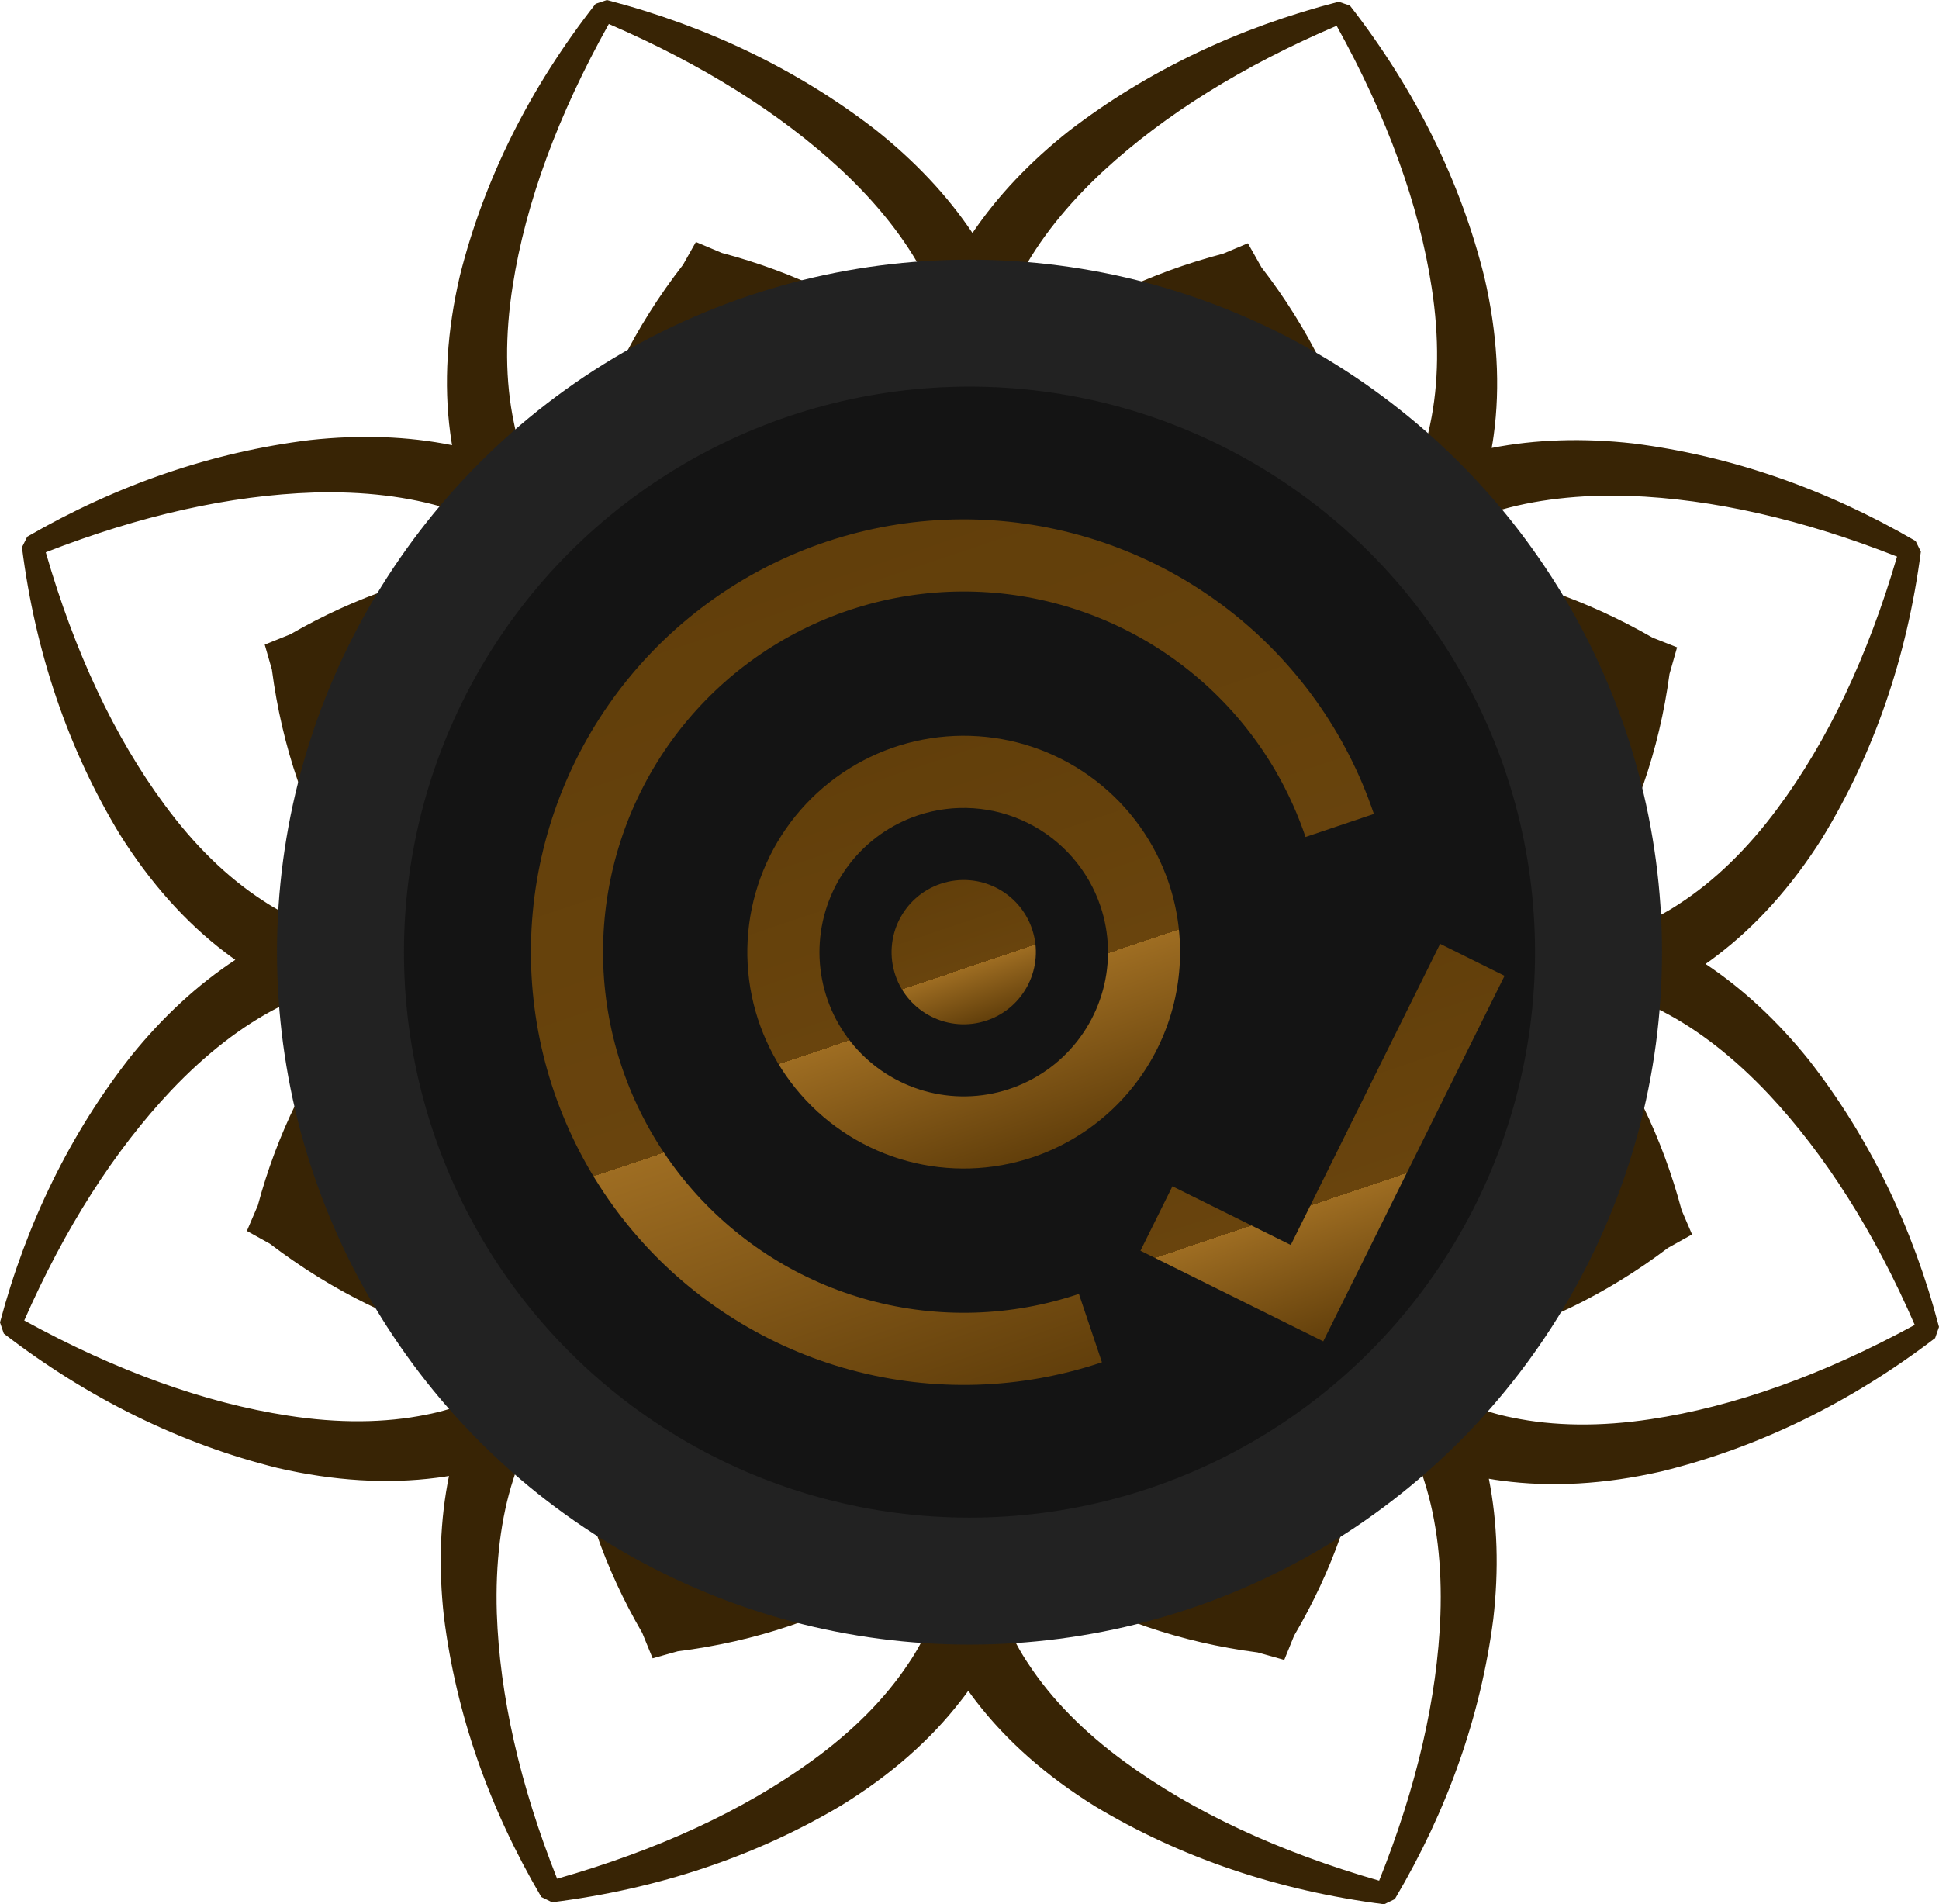 <svg width="336" height="330" viewBox="0 0 336 330" fill="none" xmlns="http://www.w3.org/2000/svg">
<path d="M286.023 245.942C277.359 247.253 269.254 247.168 262.051 245.665C259.509 245.176 256.793 244.343 253.766 243.137C252.427 240.233 250.794 237.253 248.793 234.075C250.643 233.817 252.419 233.49 254.164 233.092C266.55 230.056 278.361 224.337 289.028 216.257L293.209 213.927L291.4 209.711C288.072 197.213 282.613 185.936 275.148 176.162C278.268 175.309 281.129 174.356 283.81 173.286C285.352 173.912 286.735 174.543 288.036 175.228C294.324 178.461 300.541 183.323 306.5 189.641C316.334 200.142 324.839 213.578 331.798 229.601C315.871 238.275 300.475 243.773 286.023 245.942ZM249.603 279.914C249.057 294.227 245.48 309.7 238.984 325.91C221.536 320.883 206.731 313.974 194.964 305.368C187.868 300.205 182.239 294.489 178.218 288.362C176.806 286.284 175.546 283.94 174.294 281.034C175.518 278.023 176.595 274.755 177.517 271.299C178.779 272.233 179.995 273.051 181.245 273.837C192.247 280.409 204.685 284.651 217.925 286.355L222.545 287.655L224.246 283.455C230.851 272.218 235.026 260.362 236.665 248.186C239.604 249.865 242.44 251.273 245.261 252.458C245.906 253.981 246.426 255.393 246.842 256.76C248.976 263.462 249.901 271.254 249.603 279.914ZM157.429 288.262C153.403 294.35 147.752 300.037 140.63 305.181C128.826 313.745 114.003 320.599 96.542 325.573C90.094 309.338 86.579 293.849 86.09 279.531C85.826 270.872 86.779 263.074 88.943 256.372C89.379 254.979 89.905 253.557 90.553 252.054C93.347 250.89 96.17 249.503 99.108 247.847C100.675 259.958 104.812 271.845 111.289 282.966L113.093 287.379L117.446 286.158C130.953 284.457 143.422 280.251 154.516 273.64C155.718 272.903 156.912 272.111 158.172 271.205C159.076 274.684 160.15 277.959 161.36 281.004C160.096 283.885 158.844 286.199 157.429 288.262ZM73.871 245.155C66.71 246.622 58.584 246.677 49.92 245.326C35.468 243.102 20.094 237.56 4.201 228.83C11.227 212.841 19.788 199.427 29.66 188.962C35.647 182.652 41.881 177.815 48.196 174.588C49.521 173.897 50.93 173.256 52.478 172.636C55.137 173.709 57.974 174.663 61.074 175.52C53.531 185.25 47.987 196.547 44.682 208.877L42.783 213.316L46.753 215.521C57.647 223.81 69.448 229.587 81.877 232.678C83.584 233.066 85.311 233.389 87.105 233.651C85.094 236.823 83.441 239.804 82.086 242.688C79.101 243.864 76.415 244.672 73.871 245.155ZM28.482 139.414C19.841 127.72 12.928 113.023 7.929 95.708C24.305 89.313 39.919 85.828 54.36 85.349C62.892 85.097 70.928 86.031 77.708 88.178C79.121 88.618 80.57 89.147 82.115 89.803C83.203 92.365 84.504 94.993 86.064 97.741C73.722 99.254 61.62 103.395 50.314 109.92L45.875 111.711L47.115 116.029C48.877 129.463 53.115 141.796 59.727 152.715C60.703 154.253 61.748 155.76 62.892 157.283C59.307 158.091 56.104 159.019 53.173 160.082C50.203 158.818 47.709 157.511 45.549 156.057C39.404 152.074 33.664 146.471 28.482 139.414ZM88.852 49.476C91.091 35.158 96.695 19.911 105.502 4.156C121.631 11.116 135.154 19.594 145.717 29.383C152.078 35.319 156.951 41.502 160.207 47.756C160.964 49.188 161.66 50.701 162.294 52.254C161.277 54.888 160.392 57.711 159.607 60.798C159.428 60.647 159.247 60.501 159.057 60.345C149.27 52.793 137.763 47.201 125.087 43.832L120.588 41.931L118.365 45.875C109.977 56.682 104.171 68.383 101.095 80.664C100.681 82.404 100.347 84.175 100.077 86.015C97.1 84.189 94.295 82.672 91.563 81.415C90.358 78.434 89.537 75.751 89.047 73.216C87.548 66.09 87.485 58.105 88.852 49.476ZM176.754 47.847C180.023 41.608 184.919 35.445 191.3 29.539C201.895 19.795 215.455 11.363 231.62 4.468C240.369 20.249 245.906 35.506 248.093 49.858C249.425 58.483 249.331 66.478 247.805 73.623C247.304 76.145 246.466 78.844 245.248 81.829C242.479 83.086 239.626 84.612 236.594 86.464C236.328 84.563 235.986 82.743 235.563 80.927C232.534 68.641 226.781 56.915 218.594 46.328L216.24 42.153L211.959 43.958C199.091 47.337 187.546 52.9 177.642 60.516C177.525 60.601 177.414 60.688 177.302 60.782C176.538 57.711 175.673 54.902 174.679 52.286C175.309 50.741 176.007 49.254 176.754 47.847ZM174.21 234.382C175.033 234.983 175.824 235.523 176.646 236.027C183.828 240.318 191.941 243.092 200.587 244.213L203.602 245.054L204.714 242.316C209.017 234.973 211.751 227.241 212.82 219.293C214.737 220.387 216.586 221.31 218.428 222.081C218.851 223.076 219.191 223.998 219.461 224.89C220.24 227.337 220.741 230.024 221.025 232.895L221.166 237.066C221.212 237.347 221.219 237.645 221.257 237.928C221.257 238.62 221.283 239.295 221.257 240.007C220.905 249.351 218.572 259.444 214.334 270.019C202.946 266.74 193.279 262.231 185.603 256.614C183.538 255.115 181.696 253.531 180.023 251.898L177.65 248.811L177.589 249.305C176.523 248.07 175.522 246.815 174.673 245.519C173.745 244.162 172.925 242.629 172.108 240.728C172.907 238.775 173.614 236.642 174.21 234.382ZM158.212 249.179L158.161 248.752L155.929 251.616C154.202 253.31 152.281 254.944 150.134 256.492C142.429 262.085 132.767 266.566 121.361 269.796C117.148 259.205 114.856 249.105 114.541 239.755C114.521 239.057 114.549 238.391 114.553 237.706C114.589 237.414 114.603 237.11 114.646 236.823L115.358 232.234L114.8 232.662C115.096 229.788 115.612 227.085 116.401 224.634C116.685 223.72 117.029 222.802 117.45 221.815C119.283 221.058 121.117 220.15 123.032 219.071C124.056 226.975 126.76 234.745 130.988 241.988L132.157 244.879L135.005 244.086C143.819 242.971 151.959 240.227 159.2 235.905C159.979 235.426 160.768 234.916 161.584 234.321C162.172 236.59 162.874 238.73 163.667 240.706C162.842 242.597 162.027 244.101 161.102 245.452C160.259 246.723 159.265 247.96 158.212 249.179ZM115.996 98.161C115.887 97.579 115.829 96.969 115.749 96.37C115.799 94.185 115.966 91.937 116.338 89.591C117.798 80.251 121.456 70.306 127.199 60.016C137.731 64.561 146.562 70.099 153.457 76.488C154.029 77.023 154.536 77.558 155.068 78.092C155.677 78.89 156.255 79.685 156.787 80.493L159.812 83.6C160.996 85.213 162.063 86.837 162.913 88.476C163.404 89.41 163.86 90.393 164.273 91.417C163.609 93.127 163.035 94.973 162.526 96.99C162.405 96.888 162.288 96.794 162.159 96.693C155.772 91.764 148.261 88.119 139.994 85.915L137.051 84.673L135.601 87.246C130.128 94.301 126.343 101.937 124.334 109.951C124.059 111.09 123.843 112.241 123.666 113.447C121.729 112.251 119.899 111.262 118.108 110.446C117.329 108.5 116.787 106.748 116.469 105.09C116.292 104.252 116.181 103.364 116.066 102.487L115.996 98.161ZM88.872 197.975C95.972 203.381 103.676 207.154 111.781 209.175C112.9 209.427 114.029 209.64 115.203 209.811C113.892 211.868 112.811 213.82 111.926 215.706C109.977 216.474 108.221 216.998 106.565 217.321C105.715 217.497 104.82 217.609 103.932 217.713L99.453 217.884C99.111 217.945 98.768 217.987 98.43 218.036C96.015 218.017 93.516 217.829 90.932 217.426C81.499 215.974 71.467 212.362 61.086 206.663C65.68 196.224 71.266 187.469 77.708 180.634C78.048 180.276 78.401 179.965 78.749 179.616C79.135 179.314 79.504 178.976 79.894 178.694L82.885 175.863C85.162 174.013 87.471 172.454 89.804 171.259C90.67 170.806 91.59 170.386 92.6 169.978C94.337 170.683 96.185 171.304 98.211 171.869C93.287 178.219 89.671 185.593 87.513 193.637L86.277 196.537L88.872 197.975ZM89.094 133.035C90.247 141.8 93.015 149.85 97.329 156.985C97.965 157.99 98.652 158.967 99.396 159.962C97.059 160.492 94.966 161.091 93.057 161.793C91.115 160.965 89.49 160.114 88.079 159.165C87.429 158.746 86.799 158.252 86.163 157.774L82.881 154.748C82.461 154.464 82.056 154.121 81.641 153.813C80.011 152.159 78.43 150.339 76.937 148.302C71.302 140.675 66.791 131.079 63.522 119.776C74.213 115.606 84.403 113.32 93.828 113.013C94.38 112.998 94.913 113.023 95.459 113.023C96.015 113.094 96.574 113.165 97.122 113.25L101.224 113.301C104.024 113.598 106.677 114.107 109.069 114.863C109.995 115.151 110.931 115.49 111.946 115.917C112.652 117.588 113.5 119.302 114.527 121.108C106.46 122.091 98.565 124.785 91.191 129.052L88.288 130.22L89.094 133.035ZM177.005 83.432L180.036 80.383C180.569 79.595 181.143 78.812 181.748 78.036C182.234 77.558 182.687 77.063 183.21 76.588C190.127 70.225 198.97 64.723 209.525 60.223C215.232 70.523 218.851 80.477 220.278 89.843C220.651 92.268 220.816 94.599 220.846 96.859C220.764 97.428 220.711 98.013 220.604 98.573L220.47 102.956C220.355 103.764 220.258 104.579 220.089 105.357C219.759 107.001 219.212 108.766 218.421 110.718C216.613 111.536 214.754 112.535 212.772 113.734C212.599 112.493 212.379 111.307 212.095 110.123C210.119 102.103 206.366 94.459 201.028 87.544L199.487 84.819L196.695 85.995C188.289 88.204 180.756 91.841 174.294 96.803C174.214 96.864 174.141 96.914 174.077 96.981C173.572 94.973 173.008 93.141 172.363 91.427C172.772 90.424 173.229 89.455 173.71 88.537C174.606 86.817 175.734 85.117 177.005 83.432ZM245.27 129.44C237.778 125.137 229.941 122.418 221.957 121.38C222.978 119.595 223.832 117.889 224.554 116.214C225.557 115.797 226.489 115.464 227.397 115.186C229.851 114.414 232.584 113.922 235.463 113.634L234.966 114.268L239.596 113.563C240.034 113.498 240.481 113.451 240.926 113.396C241.5 113.396 242.058 113.376 242.637 113.392C252.056 113.734 262.233 116.053 272.908 120.265C269.604 131.557 265.055 141.124 259.39 148.75C257.846 150.833 256.22 152.694 254.539 154.379C254.148 154.667 253.764 154.984 253.369 155.246L250.057 158.252C249.445 158.705 248.835 159.186 248.208 159.588C246.784 160.522 245.138 161.389 243.169 162.212C241.242 161.501 239.131 160.884 236.778 160.341C237.552 159.326 238.261 158.317 238.913 157.263C243.221 150.248 246.007 142.194 247.167 133.539L248.024 130.524L245.27 129.44ZM256.34 179.222C256.68 179.47 256.996 179.767 257.331 180.024C257.687 180.388 258.045 180.711 258.397 181.08C264.815 187.934 270.365 196.708 274.911 207.158C264.507 212.831 254.462 216.413 245.029 217.83C242.41 218.223 239.874 218.405 237.431 218.41C237.12 218.36 236.798 218.33 236.484 218.263L235.892 218.198L235.872 218.369C235.803 218.369 235.741 218.365 235.676 218.36L235.694 218.153L235.69 218.178L235.65 218.36C233.47 218.275 231.366 218.062 229.382 217.654C227.726 217.335 225.953 216.786 223.986 215.999C223.107 214.108 222.04 212.162 220.732 210.089C221.941 209.912 223.101 209.699 224.234 209.449C232.326 207.461 240.034 203.734 246.991 198.448L249.715 196.935L248.542 194.186C246.372 186.021 242.808 178.668 237.935 172.287C239.972 171.724 241.838 171.103 243.588 170.408C244.592 170.819 245.498 171.233 246.344 171.682C248.705 172.894 251.044 174.498 253.349 176.393L256.34 179.222ZM170.979 223.293C170.646 222.814 170.318 222.252 169.95 221.582L169.799 221.289C169.537 220.784 169.292 220.241 169.046 219.671L167.921 217.073L166.805 219.671C166.598 220.15 166.357 220.684 166.051 221.265L165.851 221.638C165.547 222.203 165.219 222.778 164.814 223.358C164.148 224.36 163.361 225.381 162.451 226.393C162.421 226.192 162.389 225.999 162.357 225.808C162.196 224.744 162.057 223.684 161.922 222.617L161.574 219.666L159.752 222.01C158.133 224.079 156.09 226.021 153.662 227.777C149.034 231.123 143.271 233.903 136.557 236.041C134.274 229.691 133.002 223.645 132.801 218.042C132.751 215.912 132.875 213.846 133.178 211.868L133.638 208.883L131.223 210.733C130.357 211.399 129.459 212.03 128.562 212.67C128.409 212.776 128.26 212.877 128.095 212.989C128.298 210.926 128.678 208.999 129.21 207.234L129.341 206.744C129.568 206.032 129.844 205.363 130.128 204.681L131.217 202.095L127.859 203.339C126.692 203.753 125.707 204.011 124.733 204.199C123.845 204.38 122.903 204.519 121.892 204.6C122.003 204.474 122.108 204.334 122.228 204.193C122.849 203.406 123.48 202.615 124.123 201.832C124.169 201.832 124.208 201.826 124.254 201.823C124.262 201.823 124.266 201.823 124.272 201.823C124.28 201.823 124.28 201.823 124.28 201.823L124.248 201.687C124.31 201.626 124.366 201.554 124.421 201.484L126.611 198.891L123.261 199.512C122.653 199.628 122.046 199.734 121.415 199.795C121.222 199.815 121.033 199.819 120.849 199.831L120.149 199.86C119.219 199.925 118.1 199.925 116.983 199.854L116.326 199.831C115.452 199.754 114.573 199.66 113.665 199.512C107.968 198.635 101.921 196.566 95.672 193.369C98.581 187.258 102.013 182.098 105.882 178.006C107.324 176.489 108.88 175.118 110.493 173.938L112.93 172.151L109.929 171.753C108.846 171.611 107.769 171.44 106.694 171.255C106.502 171.219 106.318 171.188 106.126 171.152C107.715 169.872 109.333 168.769 110.962 167.88L111.471 167.598L110.919 166.513L111.767 167.456C112.379 167.159 112.956 166.907 113.524 166.67L116.179 165.6L112.769 164.078C112.602 164.007 112.429 163.932 112.262 163.845C111.491 163.451 110.746 163.037 110.058 162.578C109.317 162.106 108.578 161.56 107.841 160.961C108.013 160.939 108.195 160.91 108.368 160.89C109.532 160.758 110.704 160.622 111.861 160.522L115.273 160.218L112.439 158.313C109.997 156.648 107.674 154.354 105.553 151.483C102.17 146.924 99.358 141.237 97.202 134.548C103.582 132.273 109.689 131.024 115.382 130.817C117.544 130.74 119.672 130.896 121.737 131.225L124.763 131.709L122.913 129.288C122.241 128.421 121.603 127.527 120.968 126.635C120.857 126.479 120.745 126.323 120.63 126.172C122.697 126.378 124.614 126.757 126.446 127.3L126.768 127.381C127.471 127.594 128.167 127.881 128.867 128.183L131.555 129.349L130.225 125.913C129.786 124.694 129.501 123.685 129.341 122.812C129.141 121.92 129.003 120.992 128.912 120.023C129.051 120.129 129.192 120.246 129.341 120.346C130.262 121.067 131.176 121.798 132.076 122.529L134.673 124.662L134.053 121.37C133.514 118.464 133.514 115.263 134.053 111.847C134.927 106.24 137.013 100.233 140.247 94.004C146.457 96.923 151.661 100.334 155.758 104.151C157.719 105.957 159.376 107.873 160.678 109.841L162.566 112.69L162.924 109.296C163.037 108.125 163.18 106.955 163.341 105.791C163.367 105.629 163.389 105.462 163.404 105.302C164.426 106.622 165.32 107.974 166.047 109.325L166.24 109.658C166.314 109.79 166.373 109.932 166.429 110.068L166.604 110.45C166.781 110.809 166.947 111.177 167.105 111.54L168.231 114.132L169.356 111.54C169.537 111.116 169.728 110.718 169.928 110.304L170.069 109.977C170.117 109.9 170.158 109.79 170.216 109.684L169.131 109.124L170.375 109.416C171.142 107.979 172.056 106.593 173.143 105.222C173.169 105.387 173.195 105.549 173.219 105.714C173.376 106.89 173.501 108.055 173.624 109.231L173.962 112.59L175.852 109.77C177.13 107.873 178.713 106.059 180.696 104.213C184.879 100.385 190.115 97.001 196.257 94.14C199.469 100.395 201.523 106.405 202.377 112.03C202.906 115.494 202.894 118.732 202.338 121.642L201.71 124.95L204.313 122.812C205.217 122.066 206.135 121.344 207.069 120.633C207.205 120.523 207.343 120.421 207.492 120.311C207.391 121.264 207.246 122.186 207.061 123.068C206.885 123.941 206.628 124.859 206.236 125.935C206.124 126.039 206.008 126.155 205.891 126.266L200.105 131.574L206.771 128.687L207.514 128.4C208.218 128.112 208.926 127.83 209.77 127.584L210.03 127.517C211.836 126.973 213.786 126.599 215.852 126.392C215.739 126.553 215.626 126.711 215.513 126.873C214.875 127.74 214.239 128.632 213.573 129.485L211.709 131.885L214.73 131.426C216.721 131.124 218.914 131.024 220.918 131.089C226.571 131.309 232.683 132.582 239.098 134.871C236.906 141.534 234.08 147.241 230.69 151.802C228.53 154.692 226.185 156.991 223.721 158.634L220.868 160.532L224.288 160.855C225.46 160.951 226.624 161.087 227.797 161.243C227.966 161.263 228.139 161.288 228.31 161.298C227.586 161.889 226.855 162.417 226.13 162.882C225.285 163.428 224.276 163.977 222.942 164.582L219.993 165.882L222.615 166.972C223.294 167.256 223.968 167.553 224.606 167.864L225.216 168.229C226.841 169.131 228.465 170.23 230.03 171.521C229.842 171.556 229.659 171.591 229.47 171.617C228.389 171.798 227.314 171.97 226.233 172.106L223.233 172.5L225.659 174.281C227.24 175.455 228.765 176.806 230.178 178.29C234.019 182.406 237.434 187.604 240.33 193.737C234.11 196.88 228.059 198.917 222.308 199.799C221.432 199.931 220.568 200.032 219.711 200.097L218.789 200.132C218.263 200.152 217.748 200.184 217.184 200.184H217.182C216.737 200.178 216.298 200.152 215.862 200.128L215.182 200.087C214.988 200.077 214.797 200.077 214.608 200.051C213.957 199.986 213.333 199.89 212.699 199.76L212.311 199.715L212.147 200.914L212.089 201.302L212.043 201.344L212.083 200.904L212.186 199.695L212.182 199.708V199.695L211.805 201.529L211.558 201.742C211.608 201.813 211.669 201.878 211.729 201.949L211.701 202.075L211.846 202.095C212.484 202.871 213.11 203.659 213.73 204.445C213.843 204.597 213.949 204.723 214.056 204.858C213.055 204.768 212.095 204.626 211.209 204.451C210.31 204.267 209.321 203.976 208.077 203.536L204.661 202.262L205.793 204.894C206.064 205.544 206.342 206.21 206.614 207.138L206.68 207.396C207.214 209.175 207.584 211.102 207.775 213.174C207.63 213.07 207.475 212.958 207.315 212.847C206.429 212.211 205.529 211.567 204.661 210.891L202.239 209.035L202.704 212.03C203.004 214.012 203.125 216.086 203.052 218.194C202.829 223.801 201.545 229.859 199.238 236.203C192.523 234.029 186.779 231.22 182.176 227.845C179.746 226.08 177.716 224.134 176.118 222.067L174.306 219.695L173.93 222.662C173.803 223.72 173.646 224.78 173.473 225.844C173.449 226.041 173.422 226.238 173.386 226.439C172.468 225.404 171.665 224.347 170.979 223.293ZM254.649 90.262C256.189 89.616 257.61 89.106 259.003 88.673C265.78 86.561 273.864 85.653 282.341 85.931C296.782 86.464 312.381 90.001 328.731 96.455C323.664 113.75 316.7 128.431 308.022 140.096C302.808 147.141 297.05 152.715 290.876 156.704C288.71 158.142 286.182 159.462 283.166 160.728C280.207 159.645 276.98 158.695 273.377 157.858C274.562 156.306 275.643 154.752 276.648 153.157C283.243 142.385 287.516 130.07 289.3 116.796L290.614 112.18L286.389 110.511C274.908 103.925 262.901 99.774 250.668 98.181C252.236 95.442 253.548 92.824 254.649 90.262ZM336 229.949C331.447 212.589 323.873 197.035 313.465 183.702C308.029 176.928 302.001 171.335 295.544 167.043C296.189 166.604 296.785 166.176 297.336 165.743C304.259 160.537 310.447 153.648 315.749 145.259C324.717 130.568 330.476 113.86 332.856 95.598L331.946 93.751C316.359 84.683 299.913 78.99 283.037 76.847C274.359 75.867 266.083 76.135 258.486 77.629C258.629 76.872 258.736 76.171 258.83 75.469C260.004 66.937 259.467 57.733 257.236 48.089C253.103 31.41 245.259 15.554 233.923 0.963L231.974 0.298C214.469 4.811 198.773 12.316 185.316 22.63C178.475 28.021 172.829 33.993 168.517 40.378C164.209 33.932 158.566 27.93 151.712 22.484C138.305 12.124 122.651 4.559 105.168 0L103.211 0.656C91.815 15.196 83.912 31.022 79.709 47.711C77.448 57.323 76.879 66.527 78.022 75.046C78.104 75.721 78.211 76.407 78.338 77.144C70.69 75.601 62.435 75.304 53.678 76.261C36.812 78.34 20.34 83.972 4.724 93.001L3.806 94.837C6.123 113.104 11.82 129.838 20.753 144.58C26.011 152.957 32.175 159.862 39.061 165.08C39.601 165.49 40.167 165.908 40.776 166.337C34.268 170.613 28.199 176.208 22.701 183.016C12.255 196.31 4.62 211.832 0 229.164L0.66 231.1C15.337 242.386 31.295 250.223 48.136 254.4C57.817 256.644 67.147 257.199 75.699 256.088C76.375 256.014 77.07 255.907 77.802 255.777C76.258 263.352 75.96 271.548 76.929 280.206C79.028 296.93 84.703 313.25 93.804 328.745L95.666 329.654C114.078 327.348 130.953 321.698 145.836 312.843C154.296 307.633 161.255 301.52 166.522 294.696C166.945 294.166 167.361 293.613 167.79 293.002C168.233 293.638 168.666 294.224 169.103 294.783C174.357 301.637 181.296 307.77 189.758 313.024C204.583 321.927 221.434 327.636 239.852 330L241.705 329.104C250.863 313.644 256.598 297.334 258.762 280.6C259.755 271.997 259.495 263.821 257.995 256.256C258.756 256.392 259.479 256.508 260.191 256.593C268.783 257.753 278.071 257.229 287.806 255.011C304.632 250.899 320.622 243.118 335.329 231.886L336 229.949Z" fill="#382405"/>
<circle cx="168" cy="165" r="109" fill="#141414" stroke="#222222" stroke-width="22"/>
<path d="M223.672 215.748L203.163 205.577L197.626 216.742L229.3 232.45L260.716 169.102L249.551 163.565L223.672 215.748Z" fill="url(#paint0_linear_117_64)"/>
<path d="M170.991 176.846C177.534 174.641 181.05 167.551 178.846 161.009C176.641 154.467 169.551 150.95 163.008 153.155C156.466 155.359 152.95 162.449 155.154 168.992C157.359 175.534 164.449 179.05 170.991 176.846Z" fill="url(#paint1_linear_117_64)"/>
<path d="M178.974 200.537C171.946 202.905 164.373 203.136 157.213 201.201C150.053 199.265 143.628 195.25 138.751 189.662C133.873 184.075 130.762 177.167 129.81 169.812C128.858 162.456 130.109 154.984 133.404 148.339C136.7 141.694 141.891 136.176 148.323 132.482C154.754 128.788 162.137 127.084 169.536 127.586C176.936 128.088 184.021 130.772 189.895 135.301C195.769 139.829 200.168 145.997 202.537 153.026C205.7 162.451 204.996 172.746 200.579 181.653C196.162 190.56 188.392 197.351 178.974 200.537ZM159.017 141.309C154.331 142.888 150.219 145.821 147.2 149.737C144.181 153.653 142.392 158.376 142.057 163.309C141.723 168.242 142.859 173.164 145.321 177.452C147.784 181.739 151.463 185.2 155.893 187.397C160.322 189.594 165.304 190.428 170.208 189.794C175.111 189.159 179.717 187.085 183.441 183.833C187.166 180.581 189.843 176.298 191.134 171.525C192.424 166.752 192.27 161.703 190.691 157.017C188.567 150.739 184.039 145.559 178.102 142.615C172.164 139.67 165.301 139.2 159.017 141.309Z" fill="url(#paint2_linear_117_64)"/>
<path d="M238.074 141.051C233.337 126.994 224.538 114.657 212.79 105.601C201.042 96.544 186.872 91.175 172.073 90.172C157.273 89.168 142.508 92.576 129.646 99.964C116.783 107.352 106.4 118.389 99.809 131.678C93.219 144.967 90.717 159.912 92.62 174.623C94.523 189.334 100.746 203.15 110.501 214.325C120.257 225.499 133.107 233.53 147.426 237.401C161.746 241.272 176.892 240.81 190.949 236.074L186.957 224.228C175.243 228.175 162.621 228.56 150.689 225.334C138.756 222.108 128.047 215.416 119.918 206.104C111.788 196.792 106.603 185.278 105.017 173.019C103.431 160.76 105.515 148.306 111.007 137.232C116.5 126.157 125.152 116.96 135.871 110.804C146.59 104.647 158.894 101.807 171.227 102.643C183.56 103.479 195.369 107.954 205.159 115.501C214.949 123.048 222.281 133.329 226.228 145.043L238.074 141.051Z" fill="url(#paint3_linear_117_64)"/>
<defs>
<linearGradient id="paint0_linear_117_64" x1="222.365" y1="172.725" x2="241.145" y2="228.459" gradientUnits="userSpaceOnUse">
<stop stop-color="#623F0B"/>
<stop offset="0.609" stop-color="#69440D"/>
<stop offset="0.609" stop-color="#9E6D22"/>
<stop offset="1" stop-color="#623F0B"/>
</linearGradient>
<linearGradient id="paint1_linear_117_64" x1="163.008" y1="153.155" x2="170.991" y2="176.846" gradientUnits="userSpaceOnUse">
<stop stop-color="#623F0B"/>
<stop offset="0.609" stop-color="#69440D"/>
<stop offset="0.609" stop-color="#9E6D22"/>
<stop offset="1" stop-color="#623F0B"/>
</linearGradient>
<linearGradient id="paint2_linear_117_64" x1="155.026" y1="129.463" x2="178.974" y2="200.537" gradientUnits="userSpaceOnUse">
<stop stop-color="#623F0B"/>
<stop offset="0.609" stop-color="#69440D"/>
<stop offset="0.609" stop-color="#9E6D22"/>
<stop offset="1" stop-color="#623F0B"/>
</linearGradient>
<linearGradient id="paint3_linear_117_64" x1="143.051" y1="93.926" x2="190.949" y2="236.074" gradientUnits="userSpaceOnUse">
<stop stop-color="#623F0B"/>
<stop offset="0.609" stop-color="#69440D"/>
<stop offset="0.609" stop-color="#9E6D22"/>
<stop offset="1" stop-color="#623F0B"/>
</linearGradient>
</defs>
</svg>
